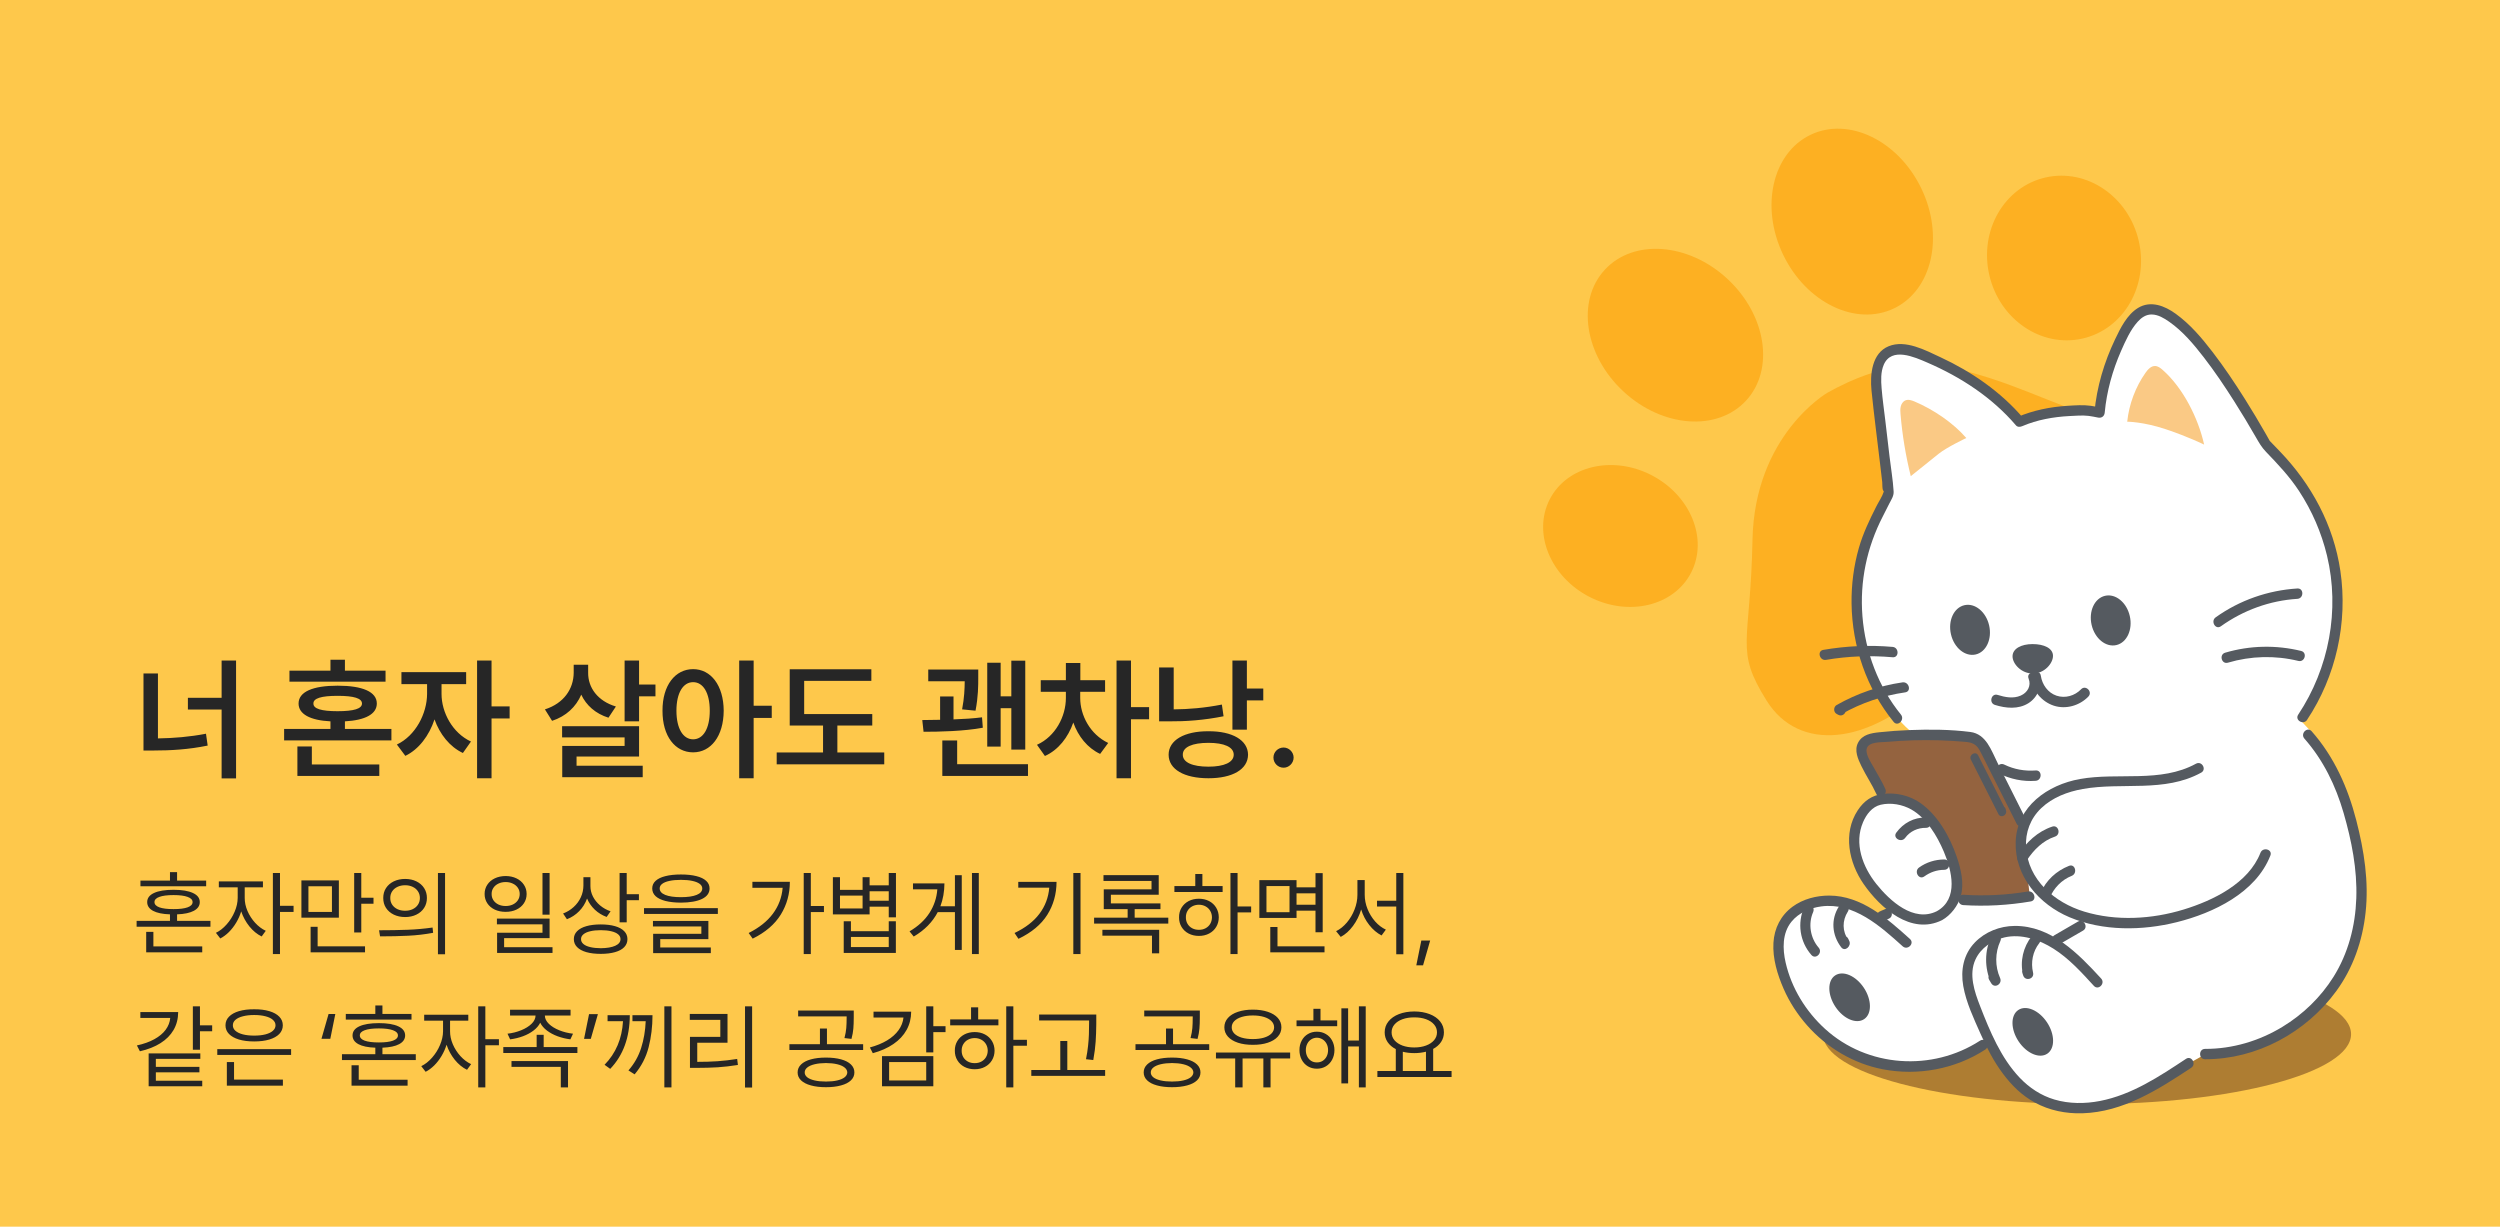 <svg width="375" height="184" viewBox="0 0 375 184" fill="none" xmlns="http://www.w3.org/2000/svg">
<rect width="375" height="184" fill="#FEC84B"/>
<g clip-path="url(#clip0_2126_65873)">
<path d="M253.67 85.891C256.256 80.858 253.605 74.319 247.747 71.285C241.89 68.251 235.045 69.872 232.459 74.905C229.873 79.938 232.525 86.478 238.382 89.512C244.239 92.545 251.084 90.925 253.67 85.891Z" fill="#FDB022"/>
<path d="M261.902 60.101C266.212 55.44 264.966 47.262 259.119 41.836C253.272 36.41 245.038 35.79 240.728 40.452C236.418 45.114 237.664 53.291 243.511 58.717C249.358 64.143 257.592 64.763 261.902 60.101Z" fill="#FDB022"/>
<path d="M288.198 28.265C284.738 21.076 277.293 17.477 271.572 20.225C265.85 22.973 264.017 31.029 267.477 38.217C270.938 45.406 278.382 49.005 284.104 46.257C289.826 43.509 291.659 35.453 288.198 28.265Z" fill="#FDB022"/>
<path d="M320.819 36.16C319.29 29.486 313.029 25.215 306.836 26.619C300.643 28.023 296.863 34.57 298.392 41.243C299.922 47.916 306.182 52.188 312.375 50.784C318.568 49.38 322.349 42.833 320.819 36.16Z" fill="#FDB022"/>
<path d="M274.07 58.936C274.07 58.936 263.176 65.263 262.873 81.005C262.569 96.747 260.156 97.359 264.999 105.106C269.843 112.853 280.186 111.704 289.307 103.033C298.427 94.361 298.164 95.2 304.263 92.22C310.363 89.241 317.754 87.443 321.166 80.695C324.577 73.947 322.046 65.019 312.103 61.803C306.156 59.88 297.526 55.331 289.143 54.747C283.511 54.356 277.649 56.902 274.071 58.932L274.07 58.936Z" fill="#FDB022"/>
</g>
<path d="M35.41 99.082V116.758H33.242V106.426H28.184V104.668H33.242V99.082H35.41ZM23.691 101.016V110.762C26.064 110.723 28.418 110.537 30.898 110.059L31.152 111.836C28.301 112.422 25.664 112.578 22.969 112.578H21.523V101.016H23.691ZM58.711 109.336V111.055H42.617V109.336H49.57V108.203C46.504 108.047 44.785 107.109 44.785 105.527C44.785 103.77 46.914 102.852 50.645 102.852C54.375 102.852 56.523 103.77 56.523 105.527C56.523 107.109 54.795 108.037 51.738 108.203V109.336H58.711ZM56.895 114.668V116.387H44.609V111.973H46.777V114.668H56.895ZM57.832 100.605V102.246H43.418V100.605H49.57V98.965H51.738V100.605H57.832ZM50.645 104.375C48.184 104.375 46.992 104.746 47.012 105.527C46.992 106.309 48.184 106.68 50.645 106.68C53.086 106.68 54.297 106.309 54.297 105.527C54.297 104.746 53.086 104.375 50.645 104.375ZM66.231 104.102C66.231 106.836 67.852 109.941 70.644 111.23L69.434 112.949C67.441 112.012 65.967 110.117 65.176 107.91C64.375 110.332 62.832 112.402 60.801 113.379L59.531 111.68C62.344 110.352 64.043 107.031 64.062 104.102V102.617H60.215V100.82H69.922V102.617H66.231V104.102ZM73.731 99.082V105.957H76.445V107.773H73.731V116.738H71.562V99.082H73.731ZM88.223 100.918C88.203 103.145 89.648 105.156 92.383 105.977L91.269 107.656C89.316 107.041 87.939 105.801 87.188 104.199C86.397 106.035 84.912 107.441 82.812 108.125L81.738 106.406C84.57 105.508 86.035 103.34 86.055 100.918V99.707H88.223V100.918ZM95.859 99.082V102.676H98.32V104.453H95.859V108.203H93.691V99.082H95.859ZM95.859 108.926V113.477H86.484V114.863H96.406V116.582H84.336V111.895H93.691V110.605H84.316V108.926H95.859ZM103.965 100.371C106.621 100.371 108.535 102.793 108.555 106.602C108.535 110.449 106.621 112.852 103.965 112.852C101.289 112.852 99.356 110.449 99.375 106.602C99.356 102.793 101.289 100.371 103.965 100.371ZM103.965 102.324C102.48 102.324 101.465 103.906 101.465 106.602C101.465 109.316 102.48 110.898 103.965 110.898C105.469 110.898 106.465 109.316 106.465 106.602C106.465 103.906 105.469 102.324 103.965 102.324ZM113.047 99.082V105.859H115.762V107.695H113.047V116.738H110.879V99.082H113.047ZM130.84 107.109V108.828H125.605V112.871H132.637V114.648H116.504V112.871H123.457V108.828H118.457V100.391H130.703V102.129H120.625V107.109H130.84ZM146.738 100.43V101.602C146.738 102.852 146.738 104.473 146.328 106.602L144.316 106.406C144.648 104.658 144.697 103.301 144.707 102.188H139.238V100.43H146.738ZM143.027 104.473V107.91C144.512 107.861 146.016 107.764 147.305 107.598L147.422 109.16C144.57 109.688 140.898 109.766 138.535 109.766L138.34 108.008C139.111 108.008 140.029 107.998 141.016 107.969V104.473H143.027ZM153.789 99.102V112.441H151.699V106.23H150.098V111.992H148.086V99.414H150.098V104.453H151.699V99.102H153.789ZM154.199 114.629V116.387H141.348V111.074H143.574V114.629H154.199ZM162.031 104.688C162.031 107.305 163.516 110.156 166.23 111.445L165.02 113.086C163.115 112.197 161.729 110.449 160.996 108.379C160.215 110.605 158.76 112.49 156.738 113.398L155.547 111.719C158.32 110.469 159.883 107.461 159.883 104.688V103.77H156.113V102.031H159.883V99.453H162.051V102.031H165.762V103.77H162.031V104.688ZM169.648 99.082V106.074H172.363V107.891H169.648V116.738H167.48V99.082H169.648ZM187.031 99.082V103.281H189.492V105.059H187.031V109.453H184.863V99.082H187.031ZM181.27 109.688C184.863 109.668 187.188 111.035 187.207 113.203C187.188 115.41 184.863 116.738 181.27 116.738C177.637 116.738 175.293 115.41 175.293 113.203C175.293 111.035 177.637 109.668 181.27 109.688ZM181.27 111.426C178.867 111.426 177.402 112.051 177.422 113.203C177.402 114.355 178.867 115 181.27 115C183.613 115 185.059 114.355 185.059 113.203C185.059 112.051 183.613 111.426 181.27 111.426ZM176.055 100.117V106.406C178.32 106.387 180.703 106.191 183.281 105.684L183.535 107.441C180.605 108.027 177.891 108.223 175.332 108.203H173.867V100.117H176.055ZM192.539 115.156C191.699 115.156 191.016 114.473 191.016 113.633C191.016 112.812 191.699 112.129 192.539 112.129C193.34 112.129 194.043 112.812 194.043 113.633C194.043 114.473 193.34 115.156 192.539 115.156Z" fill="#262626"/>
<path d="M31.566 139.006H20.492V138.131H25.496V137.153C24.398 137.117 23.552 136.941 22.96 136.627C22.372 136.308 22.078 135.87 22.078 135.314C22.078 134.717 22.42 134.262 23.104 133.947C23.787 133.628 24.762 133.469 26.029 133.469C27.283 133.469 28.251 133.628 28.935 133.947C29.623 134.262 29.967 134.717 29.967 135.314C29.967 135.866 29.671 136.301 29.078 136.62C28.49 136.935 27.652 137.112 26.562 137.153V138.131H31.566V139.006ZM30.336 142.848H21.928V139.785H23.008V141.959H30.336V142.848ZM30.924 132.936H21.066V132.088H25.496V130.816H26.562V132.088H30.924V132.936ZM26.029 134.262C25.104 134.262 24.395 134.353 23.903 134.535C23.411 134.713 23.167 134.973 23.172 135.314C23.167 135.656 23.411 135.918 23.903 136.101C24.395 136.278 25.104 136.367 26.029 136.367C26.945 136.367 27.649 136.278 28.142 136.101C28.638 135.918 28.887 135.656 28.887 135.314C28.887 134.973 28.638 134.713 28.142 134.535C27.649 134.353 26.945 134.262 26.029 134.262ZM36.707 134.686C36.703 135.324 36.839 135.973 37.117 136.634C37.4 137.29 37.783 137.885 38.266 138.418C38.749 138.947 39.282 139.348 39.865 139.621L39.25 140.469C38.571 140.141 37.958 139.639 37.411 138.965C36.869 138.29 36.459 137.538 36.181 136.709C35.998 137.301 35.748 137.864 35.429 138.397C35.11 138.931 34.745 139.402 34.335 139.812C33.925 140.218 33.494 140.537 33.043 140.77L32.387 139.922C32.965 139.644 33.503 139.222 34 138.657C34.501 138.092 34.9 137.459 35.196 136.757C35.497 136.055 35.65 135.365 35.654 134.686V133.1H32.824V132.211H39.441V133.1H36.707V134.686ZM41.998 135.875H44.035V136.791H41.998V143.107H40.932V130.953H41.998V135.875ZM50.83 137.652H45.211V132.061H50.83V137.652ZM46.264 136.791H49.791V132.936H46.264V136.791ZM54.193 134.658H56.025V135.561H54.193V139.867H53.127V130.953H54.193V134.658ZM54.754 142.848H46.592V139.02H47.645V141.945H54.754V142.848ZM60.77 131.842C61.403 131.842 61.966 131.963 62.458 132.204C62.955 132.446 63.342 132.783 63.62 133.216C63.898 133.649 64.037 134.143 64.037 134.699C64.037 135.255 63.898 135.75 63.62 136.183C63.342 136.616 62.955 136.953 62.458 137.194C61.966 137.436 61.403 137.557 60.77 137.557C60.136 137.557 59.569 137.436 59.067 137.194C58.571 136.953 58.181 136.616 57.898 136.183C57.62 135.75 57.484 135.255 57.488 134.699C57.484 134.143 57.62 133.649 57.898 133.216C58.181 132.783 58.571 132.446 59.067 132.204C59.569 131.963 60.136 131.842 60.77 131.842ZM60.77 132.785C60.341 132.785 59.956 132.867 59.614 133.031C59.277 133.191 59.013 133.416 58.821 133.708C58.63 133.995 58.536 134.326 58.541 134.699C58.536 135.073 58.63 135.406 58.821 135.697C59.013 135.984 59.277 136.21 59.614 136.374C59.956 136.534 60.341 136.613 60.77 136.613C61.193 136.613 61.574 136.534 61.911 136.374C62.248 136.21 62.51 135.984 62.697 135.697C62.889 135.406 62.984 135.073 62.984 134.699C62.984 134.326 62.889 133.995 62.697 133.708C62.51 133.416 62.248 133.191 61.911 133.031C61.574 132.867 61.193 132.785 60.77 132.785ZM66.758 143.135H65.691V130.953H66.758V143.135ZM56.859 139.539C58.436 139.539 59.87 139.514 61.159 139.464C62.453 139.414 63.695 139.302 64.885 139.129L64.967 139.922C63.745 140.15 62.499 140.296 61.227 140.359C59.961 140.423 58.555 140.455 57.01 140.455L56.859 139.539ZM75.85 131.404C76.451 131.409 76.989 131.525 77.463 131.753C77.941 131.981 78.315 132.3 78.584 132.71C78.857 133.116 78.994 133.578 78.994 134.098C78.994 134.617 78.857 135.082 78.584 135.492C78.315 135.898 77.941 136.215 77.463 136.442C76.989 136.666 76.451 136.777 75.85 136.777C75.239 136.777 74.694 136.666 74.216 136.442C73.737 136.215 73.364 135.898 73.095 135.492C72.826 135.082 72.691 134.617 72.691 134.098C72.691 133.578 72.826 133.116 73.095 132.71C73.364 132.3 73.737 131.981 74.216 131.753C74.694 131.525 75.239 131.409 75.85 131.404ZM75.85 132.307C75.449 132.307 75.086 132.384 74.763 132.539C74.444 132.689 74.193 132.901 74.011 133.175C73.829 133.444 73.74 133.751 73.744 134.098C73.74 134.449 73.829 134.761 74.011 135.034C74.193 135.308 74.444 135.522 74.763 135.677C75.086 135.827 75.449 135.902 75.85 135.902C76.246 135.902 76.604 135.827 76.923 135.677C77.246 135.522 77.499 135.308 77.682 135.034C77.864 134.761 77.955 134.449 77.955 134.098C77.955 133.751 77.864 133.444 77.682 133.175C77.499 132.901 77.246 132.689 76.923 132.539C76.604 132.384 76.246 132.307 75.85 132.307ZM82.439 137.201H81.373V130.953H82.439V137.201ZM82.439 140.715H75.617V142.082H82.877V142.943H74.564V139.908H81.373V138.65H74.537V137.789H82.439V140.715ZM88.564 132.922C88.564 133.464 88.692 133.988 88.947 134.494C89.207 134.995 89.565 135.438 90.02 135.82C90.481 136.203 91.003 136.495 91.586 136.695L90.998 137.543C90.328 137.297 89.738 136.935 89.228 136.456C88.717 135.973 88.328 135.415 88.059 134.781C87.799 135.501 87.407 136.13 86.883 136.668C86.359 137.206 85.743 137.611 85.037 137.885L84.463 137.023C85.064 136.796 85.593 136.472 86.049 136.053C86.509 135.633 86.867 135.148 87.122 134.597C87.377 134.041 87.507 133.455 87.512 132.84V131.582H88.564V132.922ZM94.006 134.125H95.838V135.027H94.006V138.35H92.939V130.953H94.006V134.125ZM90.109 138.664C90.939 138.664 91.654 138.751 92.256 138.924C92.857 139.097 93.318 139.35 93.637 139.683C93.956 140.011 94.115 140.405 94.115 140.865C94.115 141.335 93.956 141.736 93.637 142.068C93.318 142.401 92.857 142.652 92.256 142.82C91.659 142.993 90.943 143.08 90.109 143.08C89.275 143.08 88.555 142.993 87.949 142.82C87.348 142.647 86.885 142.394 86.561 142.062C86.238 141.733 86.076 141.335 86.076 140.865C86.076 140.405 86.238 140.011 86.561 139.683C86.885 139.35 87.35 139.097 87.956 138.924C88.562 138.751 89.28 138.664 90.109 138.664ZM90.109 139.525C89.503 139.525 88.977 139.58 88.53 139.689C88.084 139.794 87.742 139.949 87.505 140.154C87.268 140.355 87.152 140.592 87.156 140.865C87.152 141.148 87.268 141.392 87.505 141.597C87.742 141.802 88.081 141.957 88.523 142.062C88.97 142.171 89.499 142.228 90.109 142.232C91.039 142.223 91.766 142.1 92.29 141.863C92.814 141.626 93.076 141.294 93.076 140.865C93.076 140.587 92.958 140.348 92.721 140.147C92.484 139.947 92.142 139.794 91.695 139.689C91.249 139.58 90.72 139.525 90.109 139.525ZM102.141 131.172C103.043 131.172 103.815 131.254 104.458 131.418C105.101 131.577 105.59 131.814 105.928 132.129C106.265 132.439 106.434 132.817 106.434 133.264C106.434 133.947 106.06 134.471 105.312 134.836C104.565 135.201 103.508 135.387 102.141 135.396C101.238 135.392 100.464 135.308 99.816 135.144C99.174 134.979 98.682 134.74 98.34 134.426C98.003 134.107 97.834 133.719 97.834 133.264C97.834 132.817 98.003 132.439 98.34 132.129C98.682 131.814 99.174 131.577 99.816 131.418C100.464 131.254 101.238 131.172 102.141 131.172ZM102.141 131.979C101.471 131.979 100.896 132.031 100.418 132.136C99.939 132.236 99.575 132.384 99.324 132.58C99.074 132.771 98.951 132.999 98.955 133.264C98.951 133.683 99.226 134.007 99.782 134.234C100.338 134.462 101.124 134.576 102.141 134.576C103.152 134.576 103.938 134.462 104.499 134.234C105.06 134.007 105.34 133.683 105.34 133.264C105.34 132.999 105.212 132.771 104.957 132.58C104.702 132.389 104.335 132.241 103.856 132.136C103.378 132.031 102.806 131.979 102.141 131.979ZM107.678 137.092H96.603V136.217H107.678V137.092ZM106.256 140.865H99.037V142.123H106.625V142.971H97.971V140.072H105.203V138.965H97.943V138.145H106.256V140.865ZM121.623 135.902H123.592V136.805H121.623V143.107H120.557V130.953H121.623V135.902ZM118.479 132.266C118.479 134.075 118.025 135.715 117.118 137.188C116.211 138.655 114.805 139.858 112.9 140.797L112.299 139.949C113.862 139.17 115.072 138.208 115.929 137.064C116.785 135.916 117.275 134.617 117.398 133.168H112.859V132.266H118.479ZM125.998 133.482H129.389V131.582H130.441V132.799H133.312V130.953H134.393V137.598H133.312V135.998H130.441V137.16H124.932V131.582H125.998V133.482ZM129.389 136.271V134.344H125.998V136.271H129.389ZM127.639 139.676H133.312V138.186H134.379V142.943H126.559V138.186H127.639V139.676ZM133.312 142.055V140.537H127.639V142.055H133.312ZM133.312 135.109V133.688H130.441V135.109H133.312ZM146.82 143.107H145.795V130.953H146.82V143.107ZM144.264 142.492H143.238V136.818H140.661C139.886 138.304 138.686 139.525 137.059 140.482L136.43 139.703C137.729 138.938 138.722 138.021 139.41 136.955C140.103 135.884 140.499 134.699 140.6 133.4H136.949V132.512H141.666C141.657 133.751 141.454 134.895 141.058 135.943H143.238V131.281H144.264V142.492ZM162.078 143.107H160.998V130.953H162.078V143.107ZM158.482 132.279C158.473 134.116 158.008 135.766 157.088 137.229C156.167 138.687 154.727 139.885 152.768 140.824L152.18 139.949C153.802 139.179 155.044 138.222 155.905 137.078C156.771 135.934 157.266 134.626 157.389 133.154H152.74V132.279H158.482ZM175.244 138.541H164.115V137.652H169.146V136.367H165.564V133.4H172.729V132.143H165.523V131.268H173.809V134.207H166.631V135.506H174.068V136.367H170.199V137.652H175.244V138.541ZM173.877 142.998H172.797V140.346H165.359V139.471H173.877V142.998ZM185.635 135.971H187.672V136.859H185.635V143.107H184.568V130.953H185.635V135.971ZM183.393 133.797H176.16V132.908H179.291V131.104H180.357V132.908H183.393V133.797ZM179.838 134.809C180.408 134.809 180.918 134.927 181.369 135.164C181.82 135.401 182.174 135.731 182.429 136.155C182.684 136.579 182.814 137.06 182.818 137.598C182.814 138.135 182.684 138.616 182.429 139.04C182.174 139.464 181.82 139.794 181.369 140.031C180.918 140.268 180.408 140.387 179.838 140.387C179.264 140.387 178.749 140.268 178.293 140.031C177.842 139.794 177.489 139.464 177.233 139.04C176.978 138.616 176.853 138.135 176.857 137.598C176.853 137.06 176.978 136.579 177.233 136.155C177.489 135.731 177.842 135.401 178.293 135.164C178.749 134.927 179.264 134.809 179.838 134.809ZM179.838 135.711C179.464 135.711 179.127 135.793 178.826 135.957C178.53 136.117 178.298 136.34 178.129 136.627C177.96 136.914 177.878 137.238 177.883 137.598C177.878 137.962 177.96 138.288 178.129 138.575C178.298 138.858 178.53 139.079 178.826 139.238C179.127 139.398 179.464 139.475 179.838 139.471C180.207 139.475 180.54 139.398 180.836 139.238C181.132 139.079 181.365 138.858 181.533 138.575C181.702 138.288 181.788 137.962 181.793 137.598C181.788 137.238 181.702 136.914 181.533 136.627C181.365 136.34 181.132 136.117 180.836 135.957C180.54 135.793 180.207 135.711 179.838 135.711ZM194.48 133.1H197.324V130.967H198.404V139.84H197.324V136.6H194.48V137.693H188.902V132.02H194.48V133.1ZM189.969 136.832H193.428V132.908H189.969V136.832ZM198.678 142.848H190.543V139.047H191.623V141.945H198.678V142.848ZM197.324 135.711V134.002H194.48V135.711H197.324ZM204.707 134.221C204.707 134.941 204.848 135.652 205.131 136.354C205.413 137.055 205.796 137.68 206.279 138.227C206.762 138.769 207.296 139.174 207.879 139.443L207.236 140.318C206.548 139.963 205.933 139.441 205.391 138.753C204.848 138.065 204.443 137.288 204.174 136.422C203.9 137.338 203.493 138.16 202.95 138.89C202.412 139.619 201.799 140.168 201.111 140.537L200.414 139.676C201.002 139.389 201.54 138.958 202.027 138.384C202.515 137.805 202.9 137.151 203.183 136.422C203.47 135.688 203.613 134.954 203.613 134.221V132.006H204.707V134.221ZM210.504 143.135H209.438V135.984H206.553V135.109H209.438V130.953H210.504V143.135ZM213.457 144.803H212.445L213.197 141.084H214.523L213.457 144.803ZM29.994 153.797H31.826V154.686H29.994V157.461H28.928V150.953H29.994V153.797ZM26.727 151.814C26.722 152.812 26.492 153.706 26.036 154.494C25.58 155.278 24.924 155.939 24.067 156.477C23.215 157.014 22.188 157.42 20.984 157.693L20.533 156.818C21.549 156.595 22.422 156.283 23.151 155.882C23.881 155.481 24.446 155.009 24.847 154.467C25.248 153.924 25.478 153.332 25.537 152.689H21.053V151.814H26.727ZM30.049 158.828H23.377V160.031H29.912V160.852H23.377V162.109H30.336V162.943H22.297V158.008H30.049V158.828ZM43.666 158.24H32.592V157.365H43.666V158.24ZM42.435 162.848H34.027V159.307H35.107V161.945H42.435V162.848ZM38.129 151.391C38.995 151.386 39.751 151.479 40.398 151.671C41.046 151.862 41.545 152.14 41.895 152.505C42.246 152.865 42.422 153.296 42.422 153.797C42.422 154.298 42.246 154.731 41.895 155.096C41.545 155.456 41.046 155.734 40.398 155.93C39.751 156.121 38.995 156.217 38.129 156.217C37.254 156.217 36.493 156.121 35.846 155.93C35.199 155.734 34.7 155.456 34.349 155.096C33.998 154.731 33.822 154.298 33.822 153.797C33.822 153.296 33.998 152.865 34.349 152.505C34.7 152.14 35.199 151.862 35.846 151.671C36.493 151.479 37.254 151.386 38.129 151.391ZM38.129 152.252C37.482 152.252 36.917 152.316 36.434 152.443C35.95 152.566 35.577 152.744 35.312 152.977C35.053 153.209 34.925 153.482 34.93 153.797C34.925 154.111 35.053 154.385 35.312 154.617C35.577 154.85 35.95 155.03 36.434 155.157C36.917 155.28 37.482 155.342 38.129 155.342C38.772 155.342 39.334 155.28 39.817 155.157C40.3 155.03 40.672 154.85 40.932 154.617C41.196 154.385 41.328 154.111 41.328 153.797C41.328 153.482 41.196 153.209 40.932 152.977C40.672 152.744 40.3 152.566 39.817 152.443C39.334 152.316 38.772 152.252 38.129 152.252ZM49.285 152.102H50.297L49.545 155.82H48.219L49.285 152.102ZM62.369 159.006H51.295V158.131H56.299V157.153C55.2 157.117 54.355 156.941 53.763 156.627C53.175 156.308 52.881 155.87 52.881 155.314C52.881 154.717 53.223 154.262 53.906 153.947C54.59 153.628 55.565 153.469 56.832 153.469C58.085 153.469 59.054 153.628 59.737 153.947C60.425 154.262 60.77 154.717 60.77 155.314C60.77 155.866 60.473 156.301 59.881 156.62C59.293 156.935 58.454 157.112 57.365 157.153V158.131H62.369V159.006ZM61.139 162.848H52.73V159.785H53.81V161.959H61.139V162.848ZM61.727 152.936H51.869V152.088H56.299V150.816H57.365V152.088H61.727V152.936ZM56.832 154.262C55.907 154.262 55.198 154.353 54.706 154.535C54.214 154.713 53.97 154.973 53.975 155.314C53.97 155.656 54.214 155.918 54.706 156.101C55.198 156.278 55.907 156.367 56.832 156.367C57.748 156.367 58.452 156.278 58.944 156.101C59.441 155.918 59.69 155.656 59.69 155.314C59.69 154.973 59.441 154.713 58.944 154.535C58.452 154.353 57.748 154.262 56.832 154.262ZM67.51 154.686C67.505 155.324 67.642 155.973 67.92 156.634C68.203 157.29 68.585 157.885 69.068 158.418C69.551 158.947 70.085 159.348 70.668 159.621L70.053 160.469C69.374 160.141 68.761 159.639 68.214 158.965C67.671 158.29 67.261 157.538 66.983 156.709C66.801 157.301 66.55 157.864 66.231 158.397C65.912 158.931 65.548 159.402 65.138 159.812C64.728 160.218 64.297 160.537 63.846 160.77L63.19 159.922C63.768 159.644 64.306 159.222 64.803 158.657C65.304 158.092 65.703 157.459 65.999 156.757C66.3 156.055 66.453 155.365 66.457 154.686V153.1H63.627V152.211H70.244V153.1H67.51V154.686ZM72.801 155.875H74.838V156.791H72.801V163.107H71.734V150.953H72.801V155.875ZM85.584 152.334H81.728C81.733 152.776 81.934 153.191 82.33 153.578C82.727 153.961 83.248 154.282 83.895 154.542C84.543 154.802 85.228 154.973 85.953 155.055L85.557 155.902C84.882 155.816 84.242 155.661 83.636 155.438C83.03 155.214 82.499 154.929 82.043 154.583C81.587 154.237 81.25 153.845 81.031 153.407C80.817 153.845 80.482 154.237 80.026 154.583C79.575 154.929 79.046 155.214 78.44 155.438C77.834 155.661 77.194 155.816 76.519 155.902L76.123 155.055C76.843 154.973 77.524 154.802 78.167 154.542C78.81 154.282 79.329 153.961 79.726 153.578C80.122 153.191 80.325 152.776 80.334 152.334H76.506V151.459H85.584V152.334ZM86.609 157.953H75.494V157.064H80.498V155.219H81.551V157.064H86.609V157.953ZM85.201 163.107H84.121V160.031H76.725V159.156H85.201V163.107ZM88.619 155.834H87.607L88.359 152.115H89.686L88.619 155.834ZM100.719 163.107H99.652V150.953H100.719V163.107ZM94.471 152.279C94.457 155.62 93.477 158.304 91.531 160.332L90.684 159.717C92.374 157.994 93.297 155.816 93.452 153.182H91.135V152.279H94.471ZM97.875 152.279C97.875 153.97 97.681 155.572 97.294 157.085C96.907 158.593 96.207 159.949 95.195 161.152L94.266 160.564C95.141 159.566 95.776 158.443 96.173 157.194C96.569 155.941 96.797 154.604 96.856 153.182H94.867V152.279H97.875ZM112.818 163.135H111.752V150.953H112.818V163.135ZM109.127 156.408H104.588V159.279C105.677 159.279 106.689 159.247 107.623 159.184C108.562 159.12 109.546 159.006 110.576 158.842L110.686 159.744C109.633 159.913 108.626 160.029 107.664 160.093C106.702 160.152 105.65 160.182 104.506 160.182H103.494V155.533H108.047V152.977H103.467V152.088H109.127V156.408ZM123.893 158.637C124.763 158.637 125.517 158.726 126.155 158.903C126.798 159.076 127.292 159.332 127.639 159.669C127.985 160.002 128.158 160.4 128.158 160.865C128.158 161.326 127.985 161.722 127.639 162.055C127.292 162.387 126.798 162.64 126.155 162.813C125.513 162.991 124.758 163.08 123.893 163.08C123.027 163.08 122.275 162.991 121.637 162.813C120.999 162.64 120.507 162.387 120.16 162.055C119.814 161.722 119.641 161.326 119.641 160.865C119.641 160.4 119.814 160.002 120.16 159.669C120.507 159.332 120.999 159.076 121.637 158.903C122.275 158.726 123.027 158.637 123.893 158.637ZM123.893 159.457C123.25 159.462 122.687 159.521 122.204 159.635C121.721 159.749 121.35 159.913 121.09 160.127C120.83 160.337 120.702 160.583 120.707 160.865C120.702 161.143 120.83 161.387 121.09 161.597C121.35 161.802 121.721 161.959 122.204 162.068C122.687 162.178 123.25 162.232 123.893 162.232C124.535 162.232 125.096 162.178 125.574 162.068C126.057 161.959 126.429 161.802 126.688 161.597C126.953 161.387 127.087 161.143 127.092 160.865C127.087 160.583 126.953 160.337 126.688 160.127C126.429 159.913 126.057 159.749 125.574 159.635C125.096 159.521 124.535 159.462 123.893 159.457ZM128.062 152.607C128.062 153.264 128.042 153.826 128.001 154.296C127.965 154.761 127.871 155.273 127.721 155.834L126.668 155.711C126.814 155.15 126.905 154.649 126.941 154.207C126.978 153.765 126.996 153.232 126.996 152.607V152.457H119.723V151.582H128.062V152.607ZM129.471 157.502H118.41V156.627H122.99V154.275H124.043V156.627H129.471V157.502ZM139.998 153.934H141.83V154.822H139.998V157.857H138.932V150.953H139.998V153.934ZM136.676 151.746C136.671 152.758 136.441 153.674 135.985 154.494C135.53 155.314 134.871 156.019 134.01 156.606C133.153 157.194 132.123 157.652 130.92 157.98L130.482 157.119C131.476 156.85 132.337 156.497 133.066 156.06C133.796 155.618 134.368 155.107 134.782 154.528C135.201 153.95 135.448 153.318 135.521 152.635H131.029V151.746H136.676ZM139.998 162.943H132.301V158.418H139.998V162.943ZM133.367 162.068H138.932V159.307H133.367V162.068ZM152.002 155.971H154.039V156.859H152.002V163.107H150.936V150.953H152.002V155.971ZM149.76 153.797H142.527V152.908H145.658V151.104H146.725V152.908H149.76V153.797ZM146.205 154.809C146.775 154.809 147.285 154.927 147.736 155.164C148.188 155.401 148.541 155.731 148.796 156.155C149.051 156.579 149.181 157.06 149.186 157.598C149.181 158.135 149.051 158.616 148.796 159.04C148.541 159.464 148.188 159.794 147.736 160.031C147.285 160.268 146.775 160.387 146.205 160.387C145.631 160.387 145.116 160.268 144.66 160.031C144.209 159.794 143.856 159.464 143.601 159.04C143.345 158.616 143.22 158.135 143.225 157.598C143.22 157.06 143.345 156.579 143.601 156.155C143.856 155.731 144.209 155.401 144.66 155.164C145.116 154.927 145.631 154.809 146.205 154.809ZM146.205 155.711C145.831 155.711 145.494 155.793 145.193 155.957C144.897 156.117 144.665 156.34 144.496 156.627C144.327 156.914 144.245 157.238 144.25 157.598C144.245 157.962 144.327 158.288 144.496 158.575C144.665 158.858 144.897 159.079 145.193 159.238C145.494 159.398 145.831 159.475 146.205 159.471C146.574 159.475 146.907 159.398 147.203 159.238C147.499 159.079 147.732 158.858 147.9 158.575C148.069 158.288 148.156 157.962 148.16 157.598C148.156 157.238 148.069 156.914 147.9 156.627C147.732 156.34 147.499 156.117 147.203 155.957C146.907 155.793 146.574 155.711 146.205 155.711ZM164.443 153.4V153.551C164.434 154.553 164.402 155.453 164.348 156.251C164.298 157.044 164.179 157.962 163.992 159.006L162.898 158.883C163.044 158.163 163.149 157.484 163.213 156.846C163.281 156.208 163.322 155.64 163.336 155.144C163.354 154.647 163.363 154.066 163.363 153.4V153.072H155.871V152.184H164.443V153.4ZM165.77 161.385H154.695V160.496H159.043V156.148H160.096V160.496H165.77V161.385ZM175.805 158.637C176.675 158.637 177.429 158.726 178.067 158.903C178.71 159.076 179.204 159.332 179.551 159.669C179.897 160.002 180.07 160.4 180.07 160.865C180.07 161.326 179.897 161.722 179.551 162.055C179.204 162.387 178.71 162.64 178.067 162.813C177.425 162.991 176.671 163.08 175.805 163.08C174.939 163.08 174.187 162.991 173.549 162.813C172.911 162.64 172.419 162.387 172.072 162.055C171.726 161.722 171.553 161.326 171.553 160.865C171.553 160.4 171.726 160.002 172.072 159.669C172.419 159.332 172.911 159.076 173.549 158.903C174.187 158.726 174.939 158.637 175.805 158.637ZM175.805 159.457C175.162 159.462 174.599 159.521 174.116 159.635C173.633 159.749 173.262 159.913 173.002 160.127C172.742 160.337 172.615 160.583 172.619 160.865C172.615 161.143 172.742 161.387 173.002 161.597C173.262 161.802 173.633 161.959 174.116 162.068C174.599 162.178 175.162 162.232 175.805 162.232C176.447 162.232 177.008 162.178 177.486 162.068C177.969 161.959 178.341 161.802 178.601 161.597C178.865 161.387 178.999 161.143 179.004 160.865C178.999 160.583 178.865 160.337 178.601 160.127C178.341 159.913 177.969 159.749 177.486 159.635C177.008 159.521 176.447 159.462 175.805 159.457ZM179.975 152.607C179.975 153.264 179.954 153.826 179.913 154.296C179.877 154.761 179.783 155.273 179.633 155.834L178.58 155.711C178.726 155.15 178.817 154.649 178.854 154.207C178.89 153.765 178.908 153.232 178.908 152.607V152.457H171.635V151.582H179.975V152.607ZM181.383 157.502H170.322V156.627H174.902V154.275H175.955V156.627H181.383V157.502ZM193.523 158.773H190.584V163.107H189.504V158.773H186.387V163.107H185.279V158.773H182.395V157.885H193.523V158.773ZM187.932 151.445C188.779 151.445 189.527 151.555 190.174 151.773C190.821 151.988 191.322 152.295 191.678 152.696C192.033 153.097 192.211 153.564 192.211 154.098C192.211 154.631 192.031 155.096 191.671 155.492C191.315 155.889 190.814 156.194 190.167 156.408C189.524 156.622 188.779 156.727 187.932 156.723C187.084 156.727 186.337 156.622 185.689 156.408C185.047 156.194 184.546 155.889 184.186 155.492C183.83 155.096 183.652 154.631 183.652 154.098C183.652 153.564 183.83 153.097 184.186 152.696C184.541 152.295 185.042 151.988 185.689 151.773C186.337 151.555 187.084 151.445 187.932 151.445ZM187.932 152.32C187.303 152.32 186.747 152.393 186.264 152.539C185.785 152.685 185.414 152.892 185.149 153.161C184.885 153.43 184.755 153.742 184.76 154.098C184.755 154.453 184.885 154.765 185.149 155.034C185.414 155.299 185.785 155.504 186.264 155.649C186.747 155.791 187.303 155.861 187.932 155.861C188.556 155.861 189.11 155.791 189.593 155.649C190.076 155.504 190.45 155.299 190.714 155.034C190.983 154.765 191.117 154.453 191.117 154.098C191.117 153.742 190.983 153.43 190.714 153.161C190.45 152.892 190.076 152.685 189.593 152.539C189.11 152.393 188.556 152.32 187.932 152.32ZM200.578 153.934H194.48V153.059H197.01V151.322H198.076V153.059H200.578V153.934ZM197.529 154.754C198.035 154.754 198.486 154.872 198.883 155.109C199.284 155.342 199.596 155.668 199.819 156.087C200.047 156.506 200.163 156.982 200.168 157.516C200.163 158.053 200.047 158.534 199.819 158.958C199.596 159.377 199.284 159.708 198.883 159.949C198.486 160.186 198.035 160.305 197.529 160.305C197.028 160.305 196.579 160.186 196.183 159.949C195.786 159.708 195.476 159.375 195.253 158.951C195.03 158.527 194.918 158.049 194.918 157.516C194.918 156.987 195.03 156.513 195.253 156.094C195.476 155.67 195.786 155.342 196.183 155.109C196.579 154.872 197.028 154.754 197.529 154.754ZM197.529 155.656C197.215 155.661 196.93 155.745 196.675 155.909C196.424 156.069 196.228 156.29 196.087 156.572C195.946 156.85 195.875 157.165 195.875 157.516C195.875 157.871 195.946 158.19 196.087 158.473C196.233 158.755 196.431 158.976 196.682 159.136C196.932 159.291 197.215 159.366 197.529 159.361C197.848 159.366 198.135 159.291 198.391 159.136C198.646 158.976 198.846 158.755 198.992 158.473C199.138 158.19 199.211 157.871 199.211 157.516C199.211 157.165 199.138 156.85 198.992 156.572C198.846 156.29 198.646 156.069 198.391 155.909C198.135 155.745 197.848 155.661 197.529 155.656ZM204.857 163.107H203.832V156.969H202.219V162.506H201.207V151.254H202.219V156.08H203.832V150.953H204.857V163.107ZM217.736 161.549H206.607V160.646H209.369V157.365C208.84 157.092 208.43 156.741 208.139 156.312C207.847 155.88 207.701 155.392 207.701 154.85C207.701 154.23 207.89 153.685 208.269 153.216C208.647 152.742 209.171 152.375 209.841 152.115C210.515 151.855 211.283 151.723 212.145 151.719C213.006 151.723 213.771 151.855 214.441 152.115C215.116 152.375 215.642 152.742 216.021 153.216C216.399 153.685 216.588 154.23 216.588 154.85C216.588 155.383 216.447 155.864 216.164 156.292C215.882 156.716 215.485 157.064 214.975 157.338V160.646H217.736V161.549ZM212.145 152.607C211.484 152.603 210.896 152.694 210.381 152.881C209.866 153.068 209.463 153.332 209.171 153.674C208.884 154.011 208.74 154.403 208.74 154.85C208.74 155.296 208.884 155.693 209.171 156.039C209.463 156.381 209.866 156.647 210.381 156.839C210.896 157.026 211.484 157.119 212.145 157.119C212.801 157.119 213.386 157.023 213.901 156.832C214.416 156.641 214.82 156.374 215.111 156.032C215.403 155.69 215.549 155.296 215.549 154.85C215.549 154.403 215.403 154.011 215.111 153.674C214.82 153.332 214.416 153.068 213.901 152.881C213.386 152.694 212.801 152.603 212.145 152.607ZM213.895 160.646V157.755C213.352 157.896 212.769 157.967 212.145 157.967C211.516 157.967 210.941 157.898 210.422 157.762V160.646H213.895Z" fill="#262626"/>
<g clip-path="url(#clip1_2126_65873)">
<path opacity="0.5" d="M313.058 165.624C334.929 165.624 352.66 160.924 352.66 155.126C352.66 149.328 334.929 144.628 313.058 144.628C291.186 144.628 273.456 149.328 273.456 155.126C273.456 160.924 291.186 165.624 313.058 165.624Z" fill="#5E331A"/>
<path d="M286.019 141.396C283.282 138.925 280.404 136.376 276.85 135.425C273.297 134.476 268.882 135.692 267.397 139.078C266.578 140.947 266.777 143.113 267.295 145.089C268.896 151.206 273.546 156.429 279.409 158.701C285.273 160.972 292.201 160.233 297.461 156.775L308.735 146.095L314.697 147.33C312.902 145.369 311.085 143.389 308.889 141.899C306.693 140.408 304.049 139.431 301.415 139.712C298.781 139.993 296.218 141.728 295.437 144.276C294.675 146.758 295.648 149.408 296.619 151.816C298.68 156.929 301.158 162.439 306.063 164.906C309.655 166.711 313.984 166.503 317.795 165.231C321.605 163.959 325.009 161.715 328.364 159.497L330.833 158.111C340.352 158.182 349.58 151.714 352.818 142.702C354.712 137.431 354.658 131.594 353.448 126.122C352.239 120.65 349.926 115.49 347.373 110.508L344.61 107.539L329.858 115.226C327.156 116.749 323.962 117.085 320.867 117.158C317.772 117.232 314.64 117.075 311.613 117.73C308.585 118.386 305.589 120.003 304.117 122.745C302.19 126.334 303.449 131.066 306.326 133.942C309.203 136.816 313.345 138.076 317.389 138.367C322.865 138.763 328.448 137.537 333.263 134.881C336.079 133.329 338.747 131.148 339.886 128.125" fill="white"/>
<path d="M283.965 136.117L294.558 134.991L293.854 113.837L331.521 114.504L308.735 137.997L285.906 143.381L280.804 137.337L283.965 136.117Z" fill="white"/>
<path d="M305.422 116.345C303.67 116.248 290.746 115.115 284.658 107.733C278.569 100.351 276.593 86.66 281.793 77.121L283.371 73.995C282.784 68.986 282.196 63.978 281.608 58.97C281.348 56.764 281.316 54.052 283.193 52.884C284.636 51.987 286.505 52.498 288.086 53.112C290.283 53.967 294.209 55.754 297.158 57.935C300.723 60.572 303.005 63.256 303.005 63.256C306.23 61.84 309.916 61.487 313.432 61.609L315.001 61.89C315.001 61.89 315.234 59.292 315.992 56.584C316.772 53.795 318.092 50.867 319.153 49.131C319.833 48.017 320.686 46.882 321.932 46.515C323.662 46.005 325.385 47.187 326.795 48.317C332.329 52.755 339.906 66.598 339.906 66.598L342.167 68.945C346.976 73.987 350.004 80.716 350.597 87.68C351.191 94.643 349.347 101.794 345.463 107.586C345.463 107.586 337.32 118.121 305.422 116.347V116.345Z" fill="white"/>
<path d="M319.083 63.255C319.358 60.626 320.313 58.073 321.828 55.915C322.182 55.412 322.66 54.883 323.272 54.901C323.704 54.914 324.073 55.203 324.399 55.489C327.448 58.164 329.74 62.718 330.62 66.691C330.62 66.691 328.236 65.51 324.851 64.38C321.465 63.25 319.081 63.255 319.081 63.255H319.083Z" fill="#FAC985"/>
<path d="M286.614 71.422C285.861 68.382 285.347 65.283 285.081 62.163C285.047 61.763 285.017 61.356 285.113 60.968C285.208 60.579 285.451 60.205 285.82 60.055C286.262 59.874 286.762 60.047 287.201 60.233C289.998 61.424 292.946 63.397 294.946 65.701C294.946 65.701 292.026 67.084 290.83 68.043L286.616 71.423L286.614 71.422Z" fill="#FAC985"/>
<path d="M294.663 134.995C294.628 134.995 294.593 134.992 294.558 134.991C297.868 135.211 301.203 135.036 304.471 134.47L303.215 123.14C301.427 119.583 299.64 116.025 297.852 112.468L297.574 111.947C297.176 111.2 296.448 110.688 295.613 110.57C290.81 110.085 285.954 110.131 281.161 110.704C280.733 110.755 280.318 110.91 279.976 111.174C278.897 112.008 279.316 113.117 279.729 114.049C280.451 115.682 281.174 117.315 281.896 118.947" fill="#94633F"/>
<path d="M290.984 137.352C289.56 138.108 287.804 138.041 286.3 137.464C284.796 136.886 283.512 135.842 282.371 134.696C280.468 132.787 278.853 130.465 278.341 127.809C277.829 125.153 278.602 122.141 280.729 120.489C281.765 119.686 284.835 119.323 287.381 120.885C289.65 122.276 291.439 125.49 292.012 126.697C292.757 128.271 293.908 131.318 293.555 133.692C293.271 135.602 291.624 137.013 290.983 137.353L290.984 137.352Z" fill="white"/>
<path d="M346.059 107.978C350.392 101.457 352.199 93.402 351.057 85.643C350.044 78.757 346.716 72.625 341.937 67.666C341.568 67.281 341.198 66.899 340.829 66.514C340.722 66.403 340.62 66.283 340.506 66.18C340.363 66.048 340.387 66.003 340.495 66.194C340.303 65.849 340.11 65.505 339.915 65.161C338.897 63.372 337.837 61.603 336.742 59.862C335.218 57.441 333.623 55.062 331.881 52.793C330.258 50.679 328.52 48.632 326.352 47.063C324.706 45.872 322.592 45.03 320.697 46.195C319.047 47.21 318.076 49.197 317.265 50.892C315.614 54.349 314.511 58.065 314.159 61.89L315.136 61.141C314.632 61.051 314.128 60.942 313.62 60.87C312.492 60.709 311.277 60.8 310.143 60.87C307.524 61.031 304.963 61.547 302.544 62.586L303.48 62.708C300.116 58.766 295.739 55.754 291.08 53.589C288.812 52.535 285.824 50.91 283.305 51.933C280.787 52.956 280.481 56.158 280.728 58.6C281.097 62.253 281.581 65.899 282.009 69.546C282.118 70.474 282.226 71.4 282.336 72.329C282.372 72.645 282.311 73.334 282.483 73.58C282.504 73.61 282.608 73.882 282.625 73.631C282.622 73.672 282.574 73.714 282.563 73.754C282.334 74.497 281.81 75.245 281.46 75.939C280.435 77.969 279.462 79.986 278.832 82.185C278.058 84.889 277.696 87.724 277.734 90.534C277.818 96.966 279.994 103.298 284.046 108.286C284.675 109.06 285.762 107.955 285.138 107.187C281.761 103.03 279.788 97.776 279.366 92.437C278.952 87.195 280.025 82.114 282.421 77.46C282.741 76.837 283.053 76.21 283.369 75.586C283.684 74.961 284.087 74.409 284.045 73.72C283.94 71.958 283.63 70.186 283.425 68.433C283.22 66.68 283.011 64.909 282.804 63.146C282.612 61.507 282.372 59.866 282.239 58.22C282.146 57.075 282.1 55.801 282.56 54.721C283.725 51.997 287.183 53.56 289.118 54.397C294.127 56.562 298.815 59.613 302.393 63.805C302.636 64.089 303.026 64.057 303.329 63.927C305.558 62.969 307.987 62.537 310.397 62.408C311.336 62.359 312.35 62.277 313.278 62.38C313.763 62.434 314.25 62.554 314.73 62.64C315.256 62.735 315.658 62.425 315.707 61.891C316 58.706 316.88 55.556 318.163 52.635C318.821 51.141 319.557 49.477 320.661 48.254C321.218 47.636 321.907 47.156 322.767 47.172C323.728 47.19 324.613 47.728 325.379 48.263C327.415 49.686 329.056 51.642 330.568 53.597C332.211 55.721 333.711 57.959 335.149 60.226C336.263 61.98 337.336 63.761 338.371 65.565C338.855 66.409 339.238 67.088 339.911 67.787C341.696 69.64 343.437 71.488 344.857 73.653C346.799 76.614 348.222 79.897 349.051 83.345C351.009 91.493 349.352 100.243 344.732 107.195C344.178 108.028 345.515 108.807 346.065 107.979L346.059 107.978Z" fill="#555A60"/>
<path d="M345.658 110.788C348.498 114.017 350.356 117.848 351.547 121.968C352.745 126.117 353.593 130.404 353.445 134.742C353.304 138.897 352.236 142.995 350.025 146.528C348.105 149.593 345.432 152.166 342.353 154.034C338.856 156.154 334.85 157.345 330.762 157.333C329.768 157.331 329.767 158.884 330.762 158.887C338.487 158.907 345.894 154.893 350.443 148.662C352.961 145.213 354.373 141.136 354.836 136.897C355.347 132.226 354.611 127.594 353.45 123.076C352.18 118.135 350.135 113.537 346.751 109.689C346.092 108.939 345.003 110.041 345.66 110.788H345.658Z" fill="#555A60"/>
<path d="M327.902 158.826C323.905 161.469 319.767 164.223 314.991 165.147C312.742 165.582 310.368 165.583 308.159 164.929C306.154 164.336 304.4 163.175 302.959 161.662C300.129 158.687 298.481 154.686 297.01 150.904C296.174 148.757 295.286 146.17 296.317 143.929C297.118 142.188 298.844 141.034 300.665 140.613C303.209 140.025 305.881 140.949 308.025 142.305C310.354 143.778 312.231 145.859 314.08 147.879C314.755 148.616 315.844 147.514 315.172 146.78C311.736 143.027 307.65 138.839 302.181 138.888C299.975 138.908 297.765 139.768 296.22 141.378C294.519 143.153 294.068 145.533 294.489 147.911C294.925 150.378 296.059 152.768 297.069 155.043C297.998 157.136 299.05 159.195 300.424 161.032C301.798 162.87 303.31 164.332 305.232 165.384C307.407 166.574 309.902 167.068 312.364 166.993C318.472 166.809 323.733 163.439 328.681 160.168C329.507 159.621 328.735 158.275 327.902 158.826Z" fill="#555A60"/>
<path d="M311.683 138.245C310.521 138.918 309.359 139.592 308.199 140.264C307.339 140.763 308.115 142.106 308.977 141.606C310.139 140.933 311.301 140.26 312.461 139.587C313.321 139.089 312.546 137.745 311.683 138.245Z" fill="#555A60"/>
<path d="M329.395 114.556C324.079 117.475 317.71 115.827 311.984 116.854C307.172 117.717 302.525 120.94 302.352 126.264C302.184 131.459 305.873 135.667 310.421 137.584C315.435 139.696 321.337 139.625 326.543 138.32C331.996 136.954 338.369 133.928 340.557 128.332C340.92 127.401 339.429 126.997 339.068 127.92C337.273 132.51 331.95 135.082 327.554 136.427C322.785 137.886 317.43 138.203 312.621 136.737C308.213 135.393 304.192 132 303.907 127.082C303.778 124.852 304.565 122.768 306.18 121.227C307.869 119.615 310.135 118.758 312.396 118.353C318.325 117.289 324.643 118.936 330.175 115.898C331.048 115.419 330.269 114.077 329.397 114.556H329.395Z" fill="#555A60"/>
<path d="M310.35 129.878C308.461 130.626 306.921 132.025 306.106 133.915C305.714 134.823 307.043 135.615 307.439 134.699C308.085 133.198 309.234 131.982 310.76 131.376C311.673 131.013 311.276 129.51 310.35 129.878Z" fill="#555A60"/>
<path d="M307.838 123.99C305.627 124.728 303.956 126.339 302.689 128.265C302.139 129.101 303.474 129.879 304.022 129.049C305.056 127.475 306.436 126.092 308.248 125.489C309.186 125.177 308.784 123.675 307.838 123.99Z" fill="#555A60"/>
<path d="M290.526 136.681C287.05 138.41 283.472 135.125 281.451 132.594C279.398 130.024 278.079 126.52 279.461 123.316C279.968 122.142 280.818 121.017 282.1 120.713C283.628 120.353 285.358 120.664 286.715 121.433C288.985 122.723 290.579 125.397 291.577 127.757C292.775 130.595 293.837 134.827 290.526 136.681C289.657 137.167 290.435 138.511 291.304 138.023C292.619 137.287 293.707 135.861 294.118 134.414C294.655 132.519 294.14 130.352 293.52 128.541C292.482 125.511 290.683 122.284 288.023 120.423C286.443 119.319 284.386 118.851 282.483 119.08C280.793 119.284 279.589 120.132 278.651 121.563C276.404 124.999 277.338 129.417 279.542 132.602C282.039 136.208 286.681 140.322 291.304 138.021C292.195 137.577 291.414 136.237 290.526 136.679V136.681Z" fill="#555A60"/>
<path d="M286.493 140.847C283.107 137.792 279.208 134.348 274.387 134.337C272.467 134.333 270.456 134.847 268.89 135.999C267.119 137.303 266.141 139.231 266.015 141.433C265.88 143.795 266.613 146.191 267.547 148.329C268.421 150.329 269.628 152.176 271.068 153.809C274.016 157.155 278.027 159.542 282.399 160.388C287.667 161.409 293.26 160.377 297.778 157.446C298.61 156.906 297.837 155.56 296.999 156.104C289.818 160.762 280.125 160.127 273.76 154.337C270.873 151.71 268.733 148.233 267.849 144.405C267.375 142.347 267.321 139.971 268.725 138.251C269.815 136.913 271.507 136.187 273.182 135.964C278.035 135.317 282.054 138.925 285.401 141.946C286.139 142.611 287.234 141.517 286.493 140.847Z" fill="#555A60"/>
<path d="M275.842 135.962C274.589 137.916 274.791 140.282 276.182 142.093C276.752 142.834 277.744 141.891 277.394 141.15C277.342 141.039 277.289 140.929 277.237 140.817C276.81 139.914 275.48 140.703 275.904 141.601C275.956 141.713 276.009 141.823 276.061 141.934L277.274 140.992C276.301 139.727 276.332 138.058 277.175 136.745C277.715 135.903 276.38 135.123 275.842 135.961V135.962Z" fill="#555A60"/>
<path d="M270.639 136.031C269.564 138.458 269.958 141.243 271.708 143.245C272.366 143.996 273.453 142.894 272.799 142.146C271.546 140.712 271.196 138.566 271.971 136.815C272.373 135.909 271.043 135.118 270.639 136.031Z" fill="#555A60"/>
<path d="M304.796 140.374C303.464 142.07 302.963 144.189 303.471 146.302L304.959 145.89C304.923 145.772 304.885 145.657 304.848 145.539C304.548 144.59 303.057 144.996 303.36 145.952C303.396 146.069 303.434 146.185 303.471 146.302C303.772 147.253 305.194 146.866 304.959 145.89C304.592 144.363 304.913 142.713 305.888 141.473C306.498 140.697 305.412 139.59 304.796 140.374Z" fill="#555A60"/>
<path d="M298.722 140.368C297.663 142.657 297.652 145.175 298.676 147.476L300.009 146.692C299.912 146.528 299.814 146.364 299.717 146.201C299.208 145.343 297.873 146.123 298.384 146.985C298.481 147.148 298.579 147.312 298.676 147.476C299.196 148.353 300.407 147.586 300.009 146.692C299.23 144.943 299.251 142.888 300.055 141.152C300.472 140.251 299.142 139.461 298.722 140.368Z" fill="#555A60"/>
<path d="M291.631 128.92C290.272 128.93 288.968 129.332 287.86 130.126C287.057 130.701 287.828 132.049 288.639 131.468C289.539 130.823 290.523 130.481 291.631 130.474C292.625 130.467 292.626 128.913 291.631 128.92Z" fill="#555A60"/>
<path d="M288.887 122.625C287.091 122.596 285.496 123.452 284.443 124.897C283.856 125.703 285.194 126.48 285.776 125.681C286.505 124.682 287.673 124.158 288.888 124.178C289.882 124.195 289.882 122.641 288.888 122.624L288.887 122.625Z" fill="#555A60"/>
<path d="M345.17 97.642C341.413 96.724 337.488 96.807 333.777 97.903C332.826 98.184 333.231 99.684 334.187 99.402C337.637 98.382 341.265 98.286 344.759 99.141C345.724 99.376 346.135 97.879 345.169 97.642H345.17Z" fill="#555A60"/>
<path d="M344.608 88.272C340.208 88.548 335.952 90.028 332.353 92.599C331.549 93.172 332.319 94.521 333.132 93.941C336.508 91.53 340.471 90.086 344.608 89.826C345.594 89.764 345.601 88.21 344.608 88.272Z" fill="#555A60"/>
<path d="M283.894 97.035C280.418 96.73 276.935 96.892 273.496 97.481C272.52 97.649 272.934 99.146 273.906 98.98C277.206 98.415 280.559 98.296 283.893 98.588C284.882 98.676 284.877 97.121 283.893 97.035H283.894Z" fill="#555A60"/>
<path d="M285.373 102.355C281.901 102.861 278.56 104.019 275.501 105.749C275.007 106.029 274.992 106.816 275.501 107.091L275.731 107.216C276.607 107.687 277.387 106.347 276.51 105.874L276.28 105.749V107.091C279.229 105.424 282.438 104.341 285.784 103.854C286.764 103.711 286.347 102.214 285.375 102.355H285.373Z" fill="#555A60"/>
<path d="M317.454 96.761C319.035 96.393 319.936 94.44 319.467 92.399C318.997 90.359 317.335 89.003 315.754 89.372C314.174 89.74 313.273 91.693 313.742 93.734C314.212 95.775 315.874 97.13 317.454 96.761Z" fill="#555A60"/>
<path d="M296.357 98.169C297.937 97.801 298.838 95.848 298.369 93.807C297.899 91.767 296.237 90.411 294.657 90.78C293.076 91.148 292.175 93.102 292.644 95.142C293.114 97.183 294.776 98.538 296.357 98.169Z" fill="#555A60"/>
<path d="M301.881 98.45C301.881 99.594 303.215 101.032 304.928 101.032C306.641 101.032 307.949 99.523 307.949 98.379C307.949 97.235 306.601 96.613 304.887 96.613C303.174 96.613 301.881 97.305 301.881 98.45Z" fill="#555A60"/>
<path d="M312.16 103.394C311.217 104.367 309.79 104.789 308.488 104.356C307.186 103.922 306.317 102.694 306.12 101.347C305.975 100.361 304.488 100.78 304.631 101.759C304.907 103.639 306.28 105.268 308.077 105.853C309.89 106.443 311.938 105.846 313.25 104.491C313.945 103.775 312.854 102.675 312.158 103.392L312.16 103.394Z" fill="#555A60"/>
<path d="M304.288 101.781C304.723 102.867 304.134 103.887 303.108 104.339C301.993 104.83 300.76 104.586 299.643 104.237C298.692 103.939 298.286 105.439 299.233 105.736C300.873 106.248 302.745 106.435 304.269 105.476C305.623 104.624 306.397 102.918 305.777 101.368C305.411 100.453 303.917 100.853 304.288 101.781Z" fill="#555A60"/>
<path d="M304.196 133.72C300.988 134.264 297.733 134.418 294.488 134.213V135.766L294.593 135.771C295.587 135.805 295.585 134.251 294.593 134.217L294.488 134.213C293.489 134.179 293.503 135.704 294.488 135.766C297.875 135.98 301.261 135.785 304.607 135.218C305.585 135.053 305.17 133.554 304.197 133.72H304.196Z" fill="#555A60"/>
<path d="M303.811 122.749C302.418 119.977 301.026 117.206 299.633 114.435C298.688 112.556 297.936 110.101 295.543 109.794C292.533 109.41 289.428 109.395 286.4 109.511C284.899 109.568 283.399 109.677 281.905 109.837C280.669 109.97 279.343 110.176 278.706 111.413C278.112 112.567 278.692 113.843 279.205 114.905C279.9 116.339 280.802 117.658 281.461 119.11C281.874 120.018 283.204 119.23 282.794 118.326C282.291 117.217 281.654 116.186 281.064 115.124C280.674 114.42 279.832 113.217 279.999 112.35C280.214 111.231 282.169 111.358 282.992 111.285C284.307 111.166 285.626 111.087 286.946 111.047C289.587 110.968 292.231 111.047 294.862 111.285C295.836 111.372 296.466 111.656 296.947 112.546C297.428 113.436 297.894 114.411 298.363 115.344C299.735 118.075 301.107 120.805 302.478 123.534C302.927 124.427 304.259 123.641 303.811 122.75V122.749Z" fill="#555A60"/>
<path d="M305.352 115.569C303.714 115.689 302.115 115.41 300.635 114.686C299.745 114.249 298.962 115.59 299.856 116.028C301.576 116.871 303.439 117.264 305.352 117.122C306.337 117.05 306.344 115.495 305.352 115.569Z" fill="#555A60"/>
<path d="M279.626 152.866C280.8 152.074 280.775 149.966 279.57 148.158C278.366 146.351 276.438 145.529 275.264 146.321C274.09 147.114 274.115 149.222 275.32 151.029C276.524 152.837 278.452 153.659 279.626 152.866Z" fill="#555A60"/>
<path d="M307.099 158.05C308.273 157.257 308.248 155.149 307.043 153.342C305.839 151.535 303.911 150.712 302.737 151.505C301.563 152.298 301.588 154.406 302.793 156.213C303.998 158.02 305.926 158.843 307.099 158.05Z" fill="#555A60"/>
<path d="M282.804 136.356L282.107 136.65C281.913 136.731 281.756 136.816 281.645 137.007C281.549 137.174 281.508 137.419 281.568 137.606C281.629 137.792 281.745 137.974 281.923 138.071C282.101 138.167 282.332 138.227 282.518 138.148L283.215 137.854C283.409 137.772 283.566 137.688 283.677 137.497C283.774 137.33 283.815 137.085 283.754 136.898C283.694 136.712 283.577 136.529 283.399 136.433C283.221 136.337 282.991 136.277 282.804 136.356Z" fill="#555A60"/>
<path d="M295.639 113.955C297.014 116.675 298.389 119.396 299.764 122.116C300.098 122.777 301.077 122.307 300.917 121.626L300.864 121.401C300.677 120.605 299.459 120.942 299.646 121.739L299.699 121.964L300.852 121.474C299.477 118.753 298.102 116.032 296.727 113.312C296.358 112.583 295.27 113.226 295.637 113.953L295.639 113.955Z" fill="#555A60"/>
</g>
<defs>
<clipPath id="clip0_2126_65873">
<rect width="100.802" height="79.946" fill="white" transform="translate(215 56.474) rotate(-32.711)"/>
</clipPath>
<clipPath id="clip1_2126_65873">
<rect width="89" height="121.364" fill="white" transform="translate(266 45.637)"/>
</clipPath>
</defs>
</svg>
